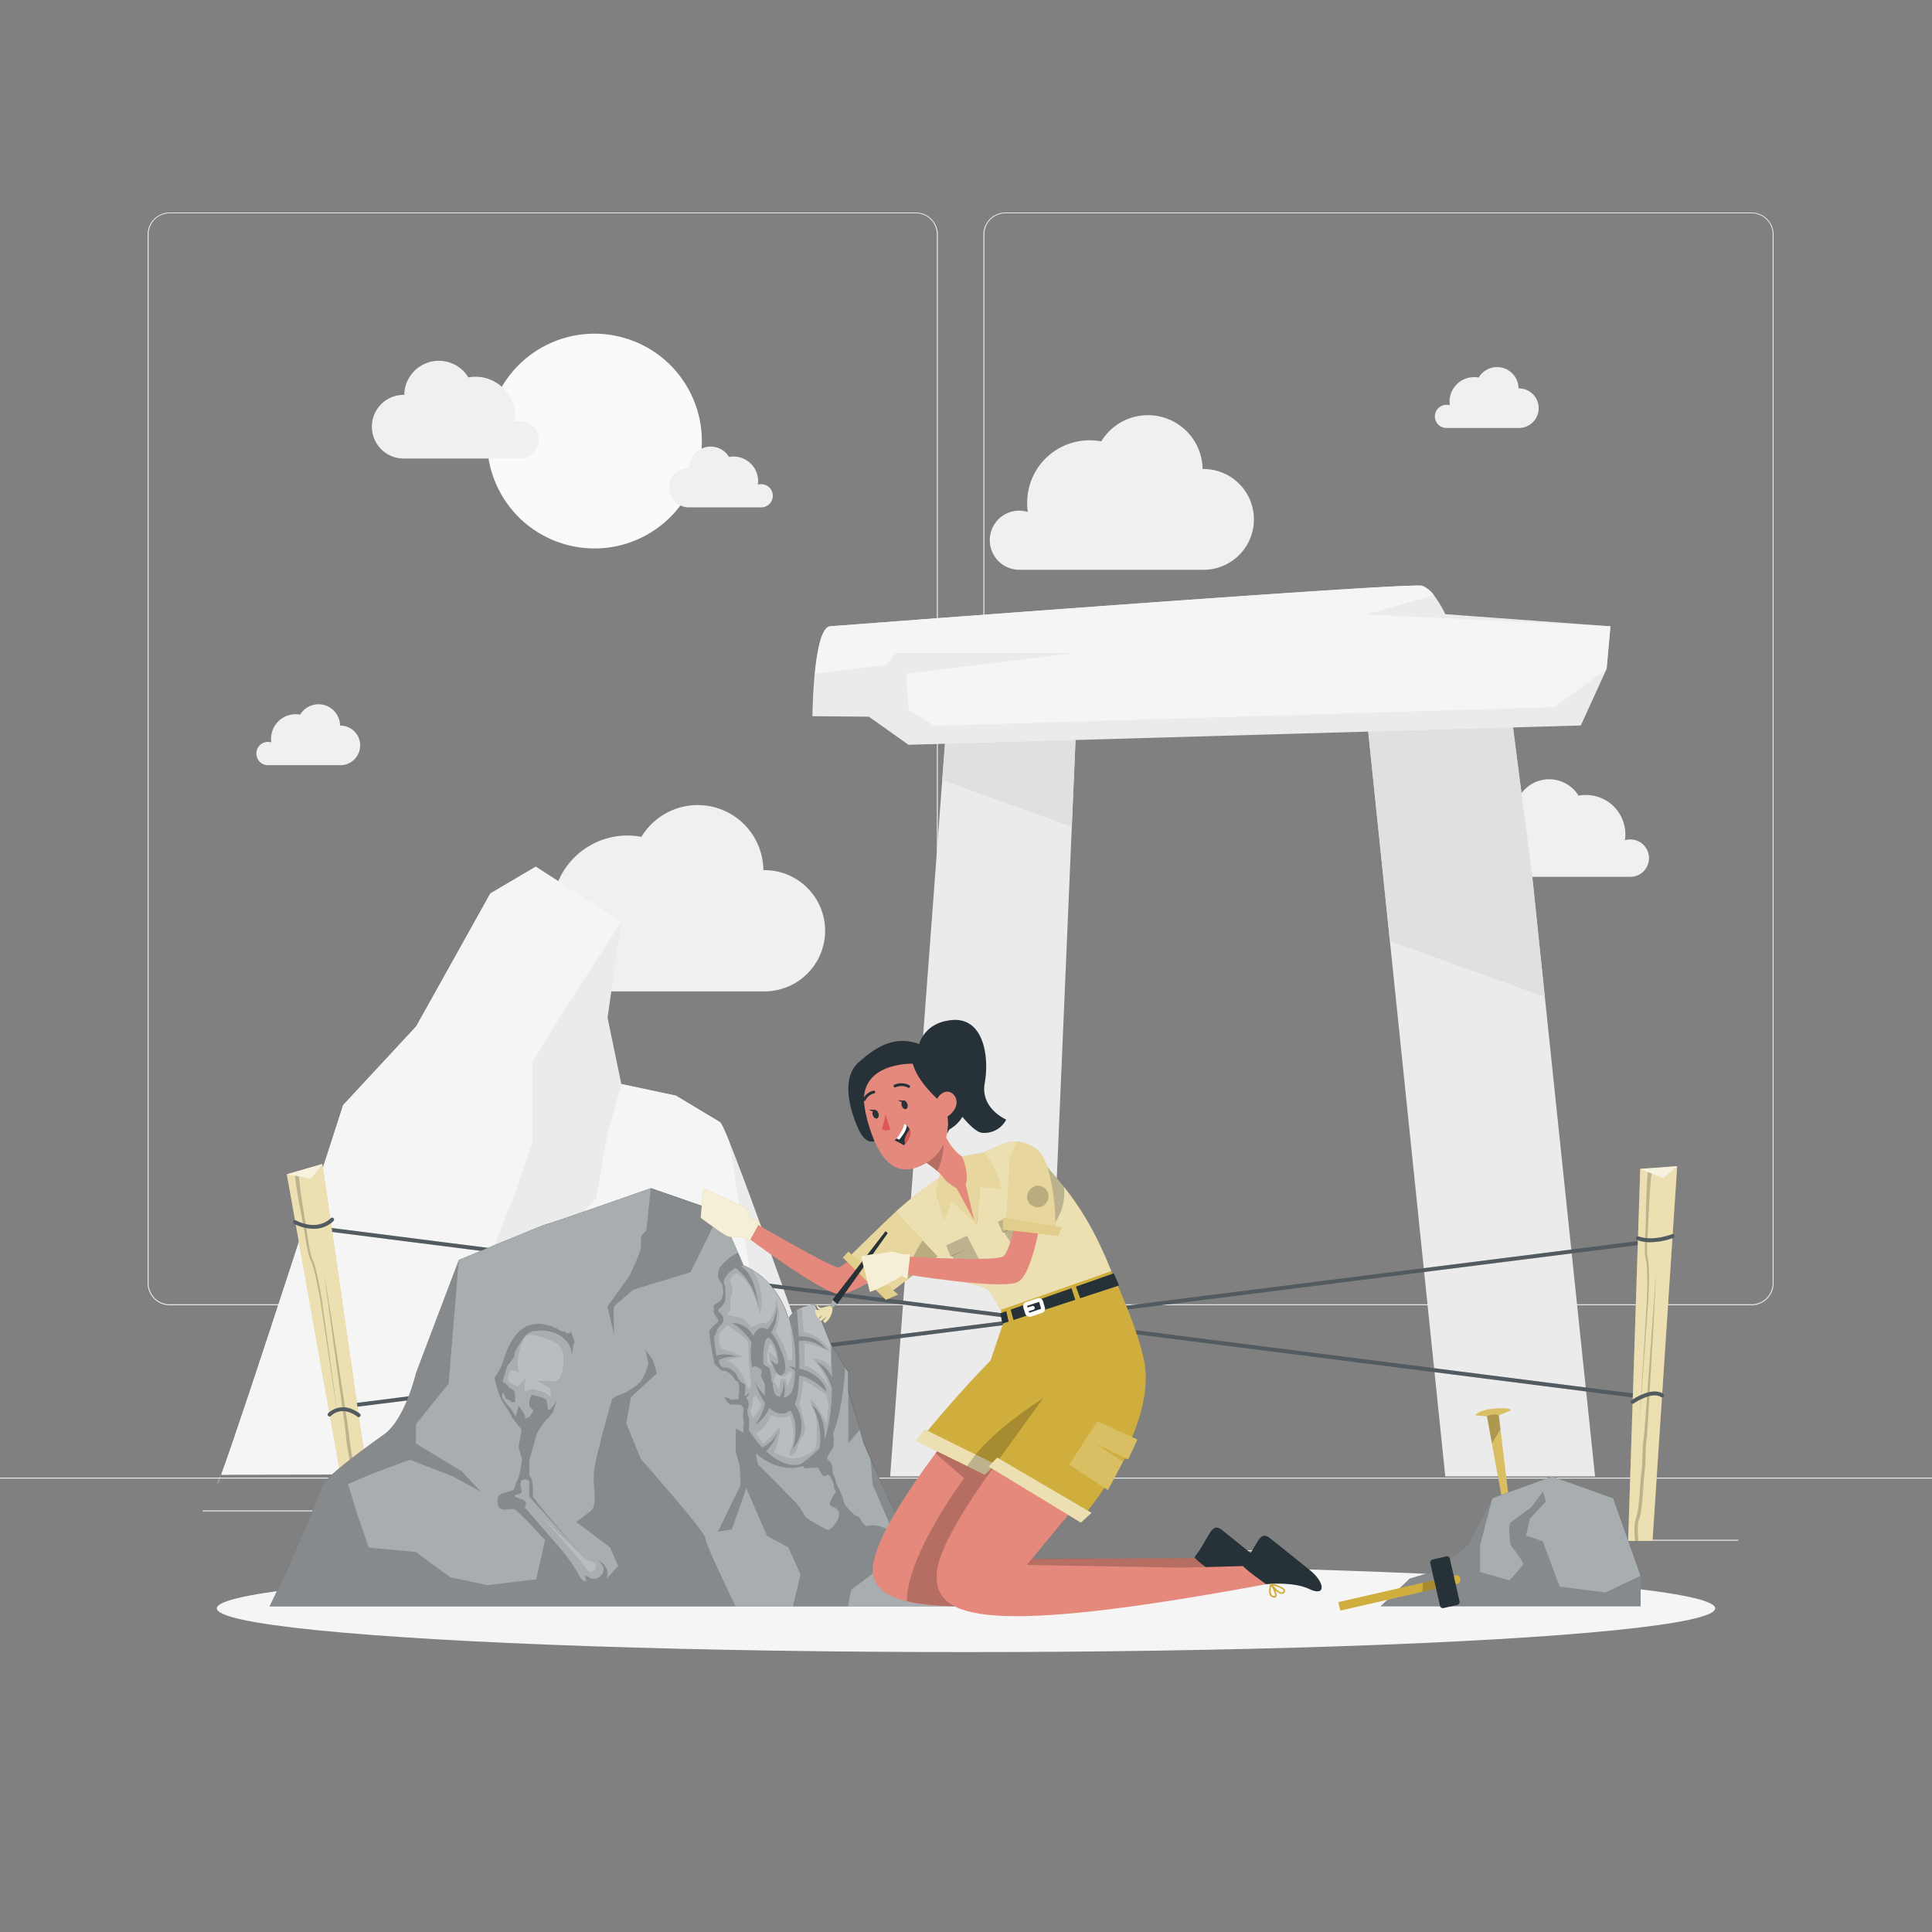 <svg xmlns="http://www.w3.org/2000/svg" viewBox="0 0 500 500"><rect x="0" y="0" width="500" height="500" fill="#808080" stroke="none"/><g id="freepik--background-complete--inject-3"><rect y="382.4" width="500" height="0.25" style="fill:#ebebeb"></rect><rect x="416.78" y="398.49" width="33.12" height="0.25" style="fill:#ebebeb"></rect><rect x="322.53" y="401.21" width="8.69" height="0.25" style="fill:#ebebeb"></rect><rect x="396.59" y="389.21" width="19.19" height="0.25" style="fill:#ebebeb"></rect><rect x="52.46" y="390.89" width="43.19" height="0.25" style="fill:#ebebeb"></rect><rect x="104.56" y="390.89" width="6.33" height="0.25" style="fill:#ebebeb"></rect><rect x="131.47" y="395.11" width="93.68" height="0.25" style="fill:#ebebeb"></rect><path d="M237,337.8H43.91a5.71,5.71,0,0,1-5.7-5.71V60.66A5.71,5.71,0,0,1,43.91,55H237a5.71,5.71,0,0,1,5.71,5.71V332.09A5.71,5.71,0,0,1,237,337.8ZM43.91,55.2a5.46,5.46,0,0,0-5.45,5.46V332.09a5.46,5.46,0,0,0,5.45,5.46H237a5.47,5.47,0,0,0,5.46-5.46V60.66A5.47,5.47,0,0,0,237,55.2Z" style="fill:#ebebeb"></path><path d="M453.31,337.8H260.21a5.72,5.72,0,0,1-5.71-5.71V60.66A5.72,5.72,0,0,1,260.21,55h193.1A5.71,5.71,0,0,1,459,60.66V332.09A5.71,5.71,0,0,1,453.31,337.8ZM260.21,55.2a5.47,5.47,0,0,0-5.46,5.46V332.09a5.47,5.47,0,0,0,5.46,5.46h193.1a5.47,5.47,0,0,0,5.46-5.46V60.66a5.47,5.47,0,0,0-5.46-5.46Z" style="fill:#ebebeb"></path><circle cx="153.85" cy="114.15" r="27.79" transform="translate(-34.67 80.08) rotate(-26.33)" style="fill:#fafafa"></circle><path d="M139.43,113.84a4.83,4.83,0,0,0-6.21-4.63A10.28,10.28,0,0,0,123.09,97.5a10.6,10.6,0,0,0-1.88.17,8.94,8.94,0,0,0-16.58,4.52h-.15a8.24,8.24,0,0,0,0,16.48h30.26A4.82,4.82,0,0,0,139.43,113.84Z" style="fill:#f0f0f0"></path><path d="M426.76,222.08a4.84,4.84,0,0,0-6.22-4.63,10.21,10.21,0,0,0-10.12-11.71,9.85,9.85,0,0,0-1.89.18A8.93,8.93,0,0,0,392,210.44h-.15a8.24,8.24,0,0,0,0,16.48h30.25A4.82,4.82,0,0,0,426.76,222.08Z" style="fill:#f0f0f0"></path><path d="M256.16,139.8a7.62,7.62,0,0,1,9.84-7.31,16.56,16.56,0,0,1-.17-2.35A16.16,16.16,0,0,1,285,114.23a14.15,14.15,0,0,1,26.23,7.15h.24a13,13,0,1,1,0,26.08H263.59A7.65,7.65,0,0,1,256.16,139.8Z" style="fill:#f0f0f0"></path><path d="M131.29,247.35a9.22,9.22,0,0,1,11.84-8.81,18.72,18.72,0,0,1-.21-2.82A19.45,19.45,0,0,1,166,216.58a17,17,0,0,1,31.56,8.61l.29,0a15.69,15.69,0,0,1,0,31.38H140.23A9.2,9.2,0,0,1,131.29,247.35Z" style="fill:#f0f0f0"></path><path d="M200,128.31a3,3,0,0,0-3.86-2.88,7,7,0,0,0,.06-.92,6.36,6.36,0,0,0-6.36-6.36,6.45,6.45,0,0,0-1.17.11,5.55,5.55,0,0,0-10.3,2.81h-.1a5.12,5.12,0,0,0,0,10.24h18.81A3,3,0,0,0,200,128.31Z" style="fill:#f0f0f0"></path><path d="M371.35,107.76a3,3,0,0,1,3-3,3,3,0,0,1,.86.12,7,7,0,0,1-.07-.92,6.36,6.36,0,0,1,6.36-6.36,6.45,6.45,0,0,1,1.17.11A5.56,5.56,0,0,1,393,100.52h.09a5.12,5.12,0,1,1,0,10.24H374.26A3,3,0,0,1,371.35,107.76Z" style="fill:#f0f0f0"></path><path d="M66.35,195a3,3,0,0,1,3-3,3.15,3.15,0,0,1,.87.12,5.53,5.53,0,0,1-.07-.92,6.36,6.36,0,0,1,6.36-6.36,6.45,6.45,0,0,1,1.17.11A5.56,5.56,0,0,1,88,187.79h.09a5.12,5.12,0,1,1,0,10.24H69.27A3,3,0,0,1,66.35,195Z" style="fill:#f0f0f0"></path><polygon points="412.8 382.09 374.04 382.09 359.71 243.56 353.73 185.81 381.81 185.81 390.98 183.7 396.59 227.29 399.8 257.99 412.8 382.09" style="fill:#ebebeb"></polygon><polygon points="278.34 191.52 277.38 213.96 270.2 382.09 230.37 382.09 243.85 201.9 244.78 189.52 271.42 188.83 278.34 191.52" style="fill:#ebebeb"></polygon><polygon points="271.42 188.83 278.34 191.52 277.38 213.96 243.85 201.9 244.78 189.52 271.42 188.83" style="fill:#e0e0e0"></polygon><polygon points="399.8 257.99 359.71 243.56 353.73 185.81 381.81 185.81 390.98 183.7 396.59 227.29 399.8 257.99" style="fill:#e0e0e0"></polygon><path d="M416.78,162.08l-1,11.07-6.67,14.6-174,5-10.23-7.27-14.63-.13s.06-5.39.6-11c.58-5.94,1.72-12.1,4-12.27,0,0,150.13-11.47,153.2-10.48a7.12,7.12,0,0,1,3,2.42,27.38,27.38,0,0,1,3,4.93Z" style="fill:#ebebeb"></path><path d="M416.78,162.08l-1,11.07L402.25,183l-160.33,4.84-6.76-4.18-.66-9.35L278.44,169H231.92l-2.73,3.14-18.29,2.22c.58-5.94,1.72-12.1,4-12.27,0,0,150.13-11.47,153.2-10.48a7.12,7.12,0,0,1,3,2.42L353.73,159Z" style="fill:#f5f5f5"></path><path d="M56.11,384.32l1-2.47A14.62,14.62,0,0,1,56.11,384.32Z" style="fill:#ebebeb"></path><path d="M219.54,381.39l-58.8.09-103.5.17C63.13,365.86,88.81,286,88.81,286l18.91-20.38,19.19-34.4,11.74-6.92,22.15,14.28-3.57,24.8,3.57,17.17,14.11,3,11.45,6.88c.31.19,1.15,2,2.37,5C196.48,314.58,219.54,381.39,219.54,381.39Z" style="fill:#ebebeb"></path><path d="M56.11,384.32l1-2.47A14.62,14.62,0,0,1,56.11,384.32Z" style="fill:#f5f5f5"></path><path d="M201.13,373.54l-40.39,7.94-103.5.17C63.13,365.86,88.81,286,88.81,286l18.91-20.38,19.19-34.4,11.74-6.92,22.15,14.28-14.33,22.12-8.65,14.18v20.58s-5.53,16.83-6.37,17.94-9.29,26.5-9.29,26.5l-11.27,38.26,27.76-51.1,15.65-16.95,2.93-16.73,3.57-12.83,14.11,3,11.45,6.88c.31.19,1.15,2,2.37,5Z" style="fill:#f5f5f5"></path></g><g id="freepik--Shadow--inject-3"><ellipse id="freepik--path--inject-3" cx="250" cy="416.24" rx="193.89" ry="11.32" style="fill:#f5f5f5"></ellipse></g><g id="freepik--rope-fence--inject-3"><path d="M428.32,320.64,267.66,340.93,82.14,317.33a.5.5,0,0,0-.13,1l181.67,23.1L91.25,363.2a.5.5,0,0,0-.44.56.51.51,0,0,0,.5.44h.06l176.29-22.26,154.86,19.7h.07a.5.5,0,0,0,.06-1l-151-19.21,156.8-19.79a.51.51,0,0,0,.44-.56A.5.5,0,0,0,428.32,320.64Z" style="fill:#263238"></path><path d="M428.32,320.64,267.66,340.93,82.14,317.33a.5.5,0,0,0-.13,1l181.67,23.1L91.25,363.2a.5.5,0,0,0-.44.56.51.51,0,0,0,.5.44h.06l176.29-22.26,154.86,19.7h.07a.5.5,0,0,0,.06-1l-151-19.21,156.8-19.79a.51.51,0,0,0,.44-.56A.5.5,0,0,0,428.32,320.64Z" style="fill:#fff;isolation:isolate;opacity:0.2"></path><polygon points="427.67 398.77 434.05 301.81 424.49 302.51 421.36 398.77 427.67 398.77" style="fill:#CFAE3D"></polygon><polygon points="427.67 398.77 434.05 301.81 424.49 302.51 421.36 398.77 427.67 398.77" style="fill:#fff;isolation:isolate;opacity:0.6"></polygon><polygon points="424.49 302.51 430.41 304.91 434.05 301.81 424.49 302.51" style="fill:#fff;isolation:isolate;opacity:0.6"></polygon><path d="M424,398.77c-.05-.76-.1-1.52-.12-2.28a16.44,16.44,0,0,1,.08-2.34,3.85,3.85,0,0,1,.1-.53l.07-.23c0-.08.08-.2.11-.3a7.72,7.72,0,0,0,.33-1.25,43.14,43.14,0,0,0,.58-4.89c.13-1.62.19-3.26.35-4.83a42.49,42.49,0,0,0,.36-4.89l.1-2.43c0-.78.07-1.66.17-2.34.14-.88.16-1.68.23-2.49l.15-2.43,1.12-19.44c.38-6.47.7-13,1-19.43l-2.83,38.82-.2,2.42c-.08.81-.12,1.63-.24,2.35-.14.92-.15,1.68-.2,2.51l-.11,2.43a42.53,42.53,0,0,1-.37,4.81c-.17,1.66-.24,3.26-.37,4.87a43.46,43.46,0,0,1-.58,4.77,8.24,8.24,0,0,1-.29,1.09l-.09.26-.11.35a2.75,2.75,0,0,0-.13.66,16.44,16.44,0,0,0-.11,2.51c0,.76.08,1.5.13,2.25Z" style="isolation:isolate;opacity:0.2"></path><path d="M427.42,303.7c-.61,5.46-.69,10.69-1.05,16.17-.09,1.37-.15,2.75-.13,4.1a8.34,8.34,0,0,0,.27,2,18.27,18.27,0,0,1,.19,2.08c.12,2.77,0,5.53-.11,8.28l-2.37,33,2-33c.08-2.75.17-5.5,0-8.23a18.72,18.72,0,0,0-.22-2c0-.35-.15-.59-.2-1a6.77,6.77,0,0,1-.1-1.07c0-1.4,0-2.78.08-4.16.3-5.52.14-11,.68-16.53Z" style="isolation:isolate;opacity:0.2"></path><polygon points="97.52 398.77 83.43 301.24 74.22 303.9 91.17 398.77 97.52 398.77" style="fill:#CFAE3D"></polygon><polygon points="97.52 398.77 83.43 301.24 74.22 303.9 91.17 398.77 97.52 398.77" style="fill:#fff;isolation:isolate;opacity:0.6"></polygon><polygon points="74.22 303.9 80.51 305.02 83.43 301.24 74.22 303.9" style="fill:#fff;isolation:isolate;opacity:0.6"></polygon><path d="M89.32,369.6c.09.8.21,1.62.25,2.35.05.93.2,1.67.32,2.49l.4,2.4a44,44,0,0,1,.64,4.79c.17,1.65.44,3.23.64,4.84a41.19,41.19,0,0,1,.43,4.78,8.21,8.21,0,0,1-.06,1.13l0,.28,0,.36a3.7,3.7,0,0,0,0,.67,15.1,15.1,0,0,0,.42,2.48c.21.88.46,1.74.71,2.6h.9c-.28-.93-.53-1.87-.76-2.81a16,16,0,0,1-.4-2.31,2.38,2.38,0,0,1,0-.53v-.25c0-.08,0-.21,0-.32a8.12,8.12,0,0,0,.06-1.29,43.94,43.94,0,0,0-.45-4.9c-.21-1.61-.48-3.23-.65-4.8a45.63,45.63,0,0,0-.67-4.85l-.4-2.4c-.13-.78-.28-1.64-.32-2.33-.05-.88-.2-1.67-.3-2.48l-.35-2.41-2.94-19.24q-1.47-9.63-3.06-19.23L89,367.19Z" style="isolation:isolate;opacity:0.2"></path><path d="M77.34,304.46c.54,5.47,1.55,10.59,2.33,16,.2,1.36.42,2.72.72,4a9,9,0,0,0,.68,1.89,17.77,17.77,0,0,1,.62,2c.69,2.68,1.15,5.41,1.61,8.11l4.53,32.75-4.92-32.67c-.5-2.71-1-5.42-1.69-8.05a19,19,0,0,0-.63-1.93c-.11-.33-.27-.54-.41-.93a7.14,7.14,0,0,1-.32-1c-.32-1.36-.56-2.72-.78-4.09-.85-5.45-2.16-10.83-2.76-16.31Z" style="isolation:isolate;opacity:0.2"></path><path d="M81.11,318a11.53,11.53,0,0,1-5-1.28.5.5,0,0,1-.19-.68.5.5,0,0,1,.68-.19c.22.12,5.3,2.92,9-.57a.5.5,0,0,1,.7,0,.5.5,0,0,1,0,.71A7.19,7.19,0,0,1,81.11,318Z" style="fill:#263238"></path><path d="M422.53,363.29a.5.5,0,0,1-.41-.22.5.5,0,0,1,.12-.69c.22-.15,5.23-3.61,8.18-1.67a.5.5,0,0,1-.55.84c-2.38-1.57-7,1.62-7.05,1.65A.52.52,0,0,1,422.53,363.29Z" style="fill:#263238"></path><path d="M427.15,321.48a9.74,9.74,0,0,1-3.42-.56.5.5,0,0,1-.29-.65.49.49,0,0,1,.64-.29c3.63,1.37,8.55-.52,8.59-.54a.5.5,0,1,1,.37.93A18.14,18.14,0,0,1,427.15,321.48Z" style="fill:#263238"></path><path d="M92.82,366.75a.49.49,0,0,1-.3-.1c-4.11-3.06-6.72-.36-6.83-.25a.5.5,0,1,1-.73-.68s3.31-3.48,8.16.13a.5.5,0,0,1,.1.7A.48.48,0,0,1,92.82,366.75Z" style="fill:#263238"></path><g style="isolation:isolate;opacity:0.2"><path d="M422.53,363.29a.5.5,0,0,1-.41-.22.5.5,0,0,1,.12-.69c.22-.15,5.23-3.61,8.18-1.67a.5.5,0,0,1-.55.84c-2.38-1.57-7,1.62-7.05,1.65A.52.52,0,0,1,422.53,363.29Z" style="fill:#fff"></path></g><g style="isolation:isolate;opacity:0.2"><path d="M427.15,321.48a9.74,9.74,0,0,1-3.42-.56.5.5,0,0,1-.29-.65.49.49,0,0,1,.64-.29c3.63,1.37,8.55-.52,8.59-.54a.5.5,0,1,1,.37.93A18.14,18.14,0,0,1,427.15,321.48Z" style="fill:#fff"></path></g><g style="isolation:isolate;opacity:0.2"><path d="M81.11,318a11.53,11.53,0,0,1-5-1.28.5.5,0,0,1-.19-.68.5.5,0,0,1,.68-.19c.22.12,5.3,2.92,9-.57a.5.5,0,0,1,.7,0,.5.5,0,0,1,0,.71A7.19,7.19,0,0,1,81.11,318Z" style="fill:#fff"></path></g><g style="isolation:isolate;opacity:0.2"><path d="M92.82,366.75a.49.49,0,0,1-.3-.1c-4.11-3.06-6.72-.36-6.83-.25a.5.5,0,1,1-.73-.68s3.31-3.48,8.16.13a.5.5,0,0,1,.1.7A.48.48,0,0,1,92.82,366.75Z" style="fill:#fff"></path></g></g><g id="freepik--rock-2--inject-3"><path d="M384.83,366.54l4.5,24.61,1.64.79-3.09-25.69L391,365s0-.84-4.34-.44-4.82,1.73-4.82,1.73Z" style="fill:#CFAE3D"></path><path d="M384.83,366.54l4.5,24.61,1.64.79-3.09-25.69L391,365s0-.84-4.34-.44-4.82,1.73-4.82,1.73Z" style="fill:#fff;isolation:isolate;opacity:0.2"></path><path d="M384.83,366.54a4,4,0,0,1,3.05-.29l.44,3.66-2.21,3.6Z" style="isolation:isolate;opacity:0.2"></path><polygon points="424.6 407.83 417.48 387.73 401.66 382.09 386.23 387.73 379.84 399.91 371.19 406.66 364.87 408.54 357.35 415.68 424.6 415.68 424.6 407.83" style="fill:#263238"></polygon><polygon points="357.35 415.68 424.6 415.68 424.6 407.83 417.48 387.73 401.65 382.09 386.23 387.73 379.83 399.91 371.19 406.66 364.86 408.54 357.35 415.68" style="fill:#fff;isolation:isolate;opacity:0.6"></polygon><path d="M357.35,415.68H424.6v-7.85l-9.1,4.3-11.87-1.51-4.35-11.74-4.35-1.46,1-4.37,4.15-4.48-.79-2.57-3,4.11s-4.55,3.27-5.34,3.93,0,5.87,0,5.87,3.56,4.29,3.17,5.08a40.86,40.86,0,0,1-3.52,4l-7.56-2.18v-6.86l3.17-12.18-6.4,12.18-8.64,6.75-6.33,1.88Z" style="isolation:isolate;opacity:0.2"></path><path d="M346.87,416.82l-.5-2.2,30.24-6.92a1.13,1.13,0,0,1,1.36.85h0a1.13,1.13,0,0,1-.85,1.35Z" style="fill:#CFAE3D"></path><polygon points="374.04 410.61 368.06 411.98 368.25 409.62 373.42 408.44 374.04 410.61" style="isolation:isolate;opacity:0.2"></polygon><rect x="367.5" y="406.88" width="12.88" height="5.19" rx="0.74" transform="translate(689.76 -46.33) rotate(77.12)" style="fill:#263238"></rect></g><g id="freepik--rock-1--inject-3"><path d="M69.79,415.71H287.6l-30-10.12L237.11,404l-13.54-30.49-4-13.67v-4.74l-4.68-7.55-2.52-6.33-1.44-3.61s-.43,0-1.09.12c-1.58.27-4.48,1.06-5.78,3.42,0,0-2.38-9.78-11.61-13.68l-6.06-13.75-17.94-6.22s-26.18,9.22-26.94,9.29-22.75,9.28-22.75,9.28l-11.1,29.3s-2.77,12-8.31,15.91S84,382.47,83.5,384.43s-7.65,18.26-8.18,19.6S69.79,415.71,69.79,415.71Z" style="fill:#263238"></path><path d="M287.6,415.71H69.79s5-10.35,5.53-11.68,7.65-17.65,8.18-19.6,10.29-9.22,15.82-13.12,8.31-15.91,8.31-15.91l11.1-29.3s22-9.22,22.75-9.28,26.94-9.29,26.94-9.29l17.94,6.22L191,324.18l1.47,3.32a17.57,17.57,0,0,1,2.21,1.12C202,333,204,341.18,204,341.18s.09-.16.15-.24a5.88,5.88,0,0,1,2-1.9,8.09,8.09,0,0,1,1.36-.66,11.53,11.53,0,0,1,2.29-.62c.66-.1,1.09-.12,1.09-.12l1.44,3.61,2.52,6.33.3.47h0l3.61,5.83.77,1.24v4.74l3,10.14,1,3.53,1.75,3.94L237.11,404l19.65,1.5.82.06Z" style="fill:#fff;isolation:isolate;opacity:0.6"></path><path d="M206.7,347.13c.1,2.27.17,4.72.15,7.05,1.47.34,6.22,1.82,7.07,6.1,0,0-3.43-3.79-7.11-4.27a36.66,36.66,0,0,1-.54,5.6,7.55,7.55,0,0,1-.58,1.81,9.36,9.36,0,0,1-.53,11.57c.14-.44,1.9-6.29-.63-10-1.46,1.28-3.54,1.14-5.45-.63a9.12,9.12,0,0,1-3.61,4.38,14.57,14.57,0,0,0,2.53-5.61,17.53,17.53,0,0,1-2.66-5.86,9,9,0,0,0,2.64,3.88l-.08-1.05a6.6,6.6,0,0,0,0-2,9.38,9.38,0,0,0-.79-1.58c-.5-1,.09-.61,0-1.66s-2.48-1.76-2.43-.69c-.07-.49-.15-1-.21-1.51a18.16,18.16,0,0,1,.05-5.27,15.63,15.63,0,0,0-5.13-5.05,6.28,6.28,0,0,1,5.57,3.4c.8-2,2.21-2.61,3.66-1.69a9.49,9.49,0,0,0,2.36-6s.55,3.94-1.44,6.78A9,9,0,0,1,201,347c3.05,6.14,2.52,8.37,1.2,8.93s-2.64-3.91-2.64-3.91,1.45,1.52,1.78.83-.59-5.57-2.3-6.55c-1.09-.62-1.67,3-1.48,6.59a1.79,1.79,0,0,0,1.05.81c.89.31,1,2.82,1,3.56s.24-.7.39,1.25a10.35,10.35,0,0,0,.58,2.32,3.81,3.81,0,0,0,1.24.68,8,8,0,0,0,1-4.18s.63,2.8,0,4.31c1.25-.07,2.3-1.1,2.6-3.2.18-1.26.29-2.46.36-3.62a6.08,6.08,0,0,0-1.6-1.12,2.07,2.07,0,0,1,1.63.39c.34-8-1.71-12.94-1.71-12.94a5.91,5.91,0,0,1,2.13-2.14c.13,1.53.33,4,.48,6.88a7.82,7.82,0,0,1,7.25,3.45C213.5,349.06,209.89,346.27,206.7,347.13Z" style="isolation:isolate;opacity:0.2"></path><path d="M69.79,415.71H190.38s-7.85-16.1-7.85-17.68-16.68-20.44-16.68-20.44l-3.76-9.21,1.19-6.77L170,355.4,169,352l-2-2.74.79,3.34a12.58,12.58,0,0,1-1.91,4.81c-1.38,1.75-4.68,3.28-4.68,3.28s-2.77.84-2.9,1.68S157,366.7,155.5,372.7s-1.85,7.26-1.85,10.2.93,6.83-.79,8.15l-3.69,2.86,8.7,6.54,2.11,4.84-3,3.28a3.17,3.17,0,0,0,.28-1.26,3.31,3.31,0,0,0-.37-1.48,3.22,3.22,0,0,0-2-1.8s1.85,1.33,1.19,2.87a2.71,2.71,0,0,1-2.9,1.67c-.79-.14-1.71-1.4-1.71-.42s.92,1,0,1-1.58-1.26-2.11-2.37a51.36,51.36,0,0,0-3.69-5.26L135.72,390a1,1,0,0,0,.26-1.34c-.52-.76-3.15-1.17-2.76-1.59s1.85-.28,1.78-1.12-.59-2.15,0-2.76,2.18-.3,2,.67a29.9,29.9,0,0,0,0,3.49l13.41,14.87c-3.1-3.53-12.5-14.31-12.5-15s.27-4.19-.91-5.3h0v-4.05l2-7a27.81,27.81,0,0,1,2.46-3.51,11.77,11.77,0,0,0,1.57-1.81l1.11-3.11s-2.09,3.25-2.3,2.27-.38-2.27-.38-2.27a2.07,2.07,0,0,0-1.41-.86c-1-.22-2.5-.64-2.5-.64s-.39,1.19-.53,1.5a6.2,6.2,0,0,0,0,1.57l1.1,1L137,366.7s-1.45.7-1.12.14-1.65-3-1.65-3l-.73,2.73c-.46-.7-.91-1.4-1.38-2.08a20,20,0,0,1-1.91-2.39,2.07,2.07,0,0,1-.13-1.6c.28,0,.45.33.53.61a1.91,1.91,0,0,0,.33.8c.33.35,1,.29,1.17.75a.34.34,0,0,0,.09.19.25.25,0,0,0,.15,0l.93,0a10.87,10.87,0,0,0-.06-2.42c-.15-1.1-1.35-.83-1.71-1.67-.18-.42-1.46-1.12-1.46-1.12s.81-2.93,1.17-3.9,2-2.1,1.91-3.21,2.94-5,3-5a3.63,3.63,0,0,1,2.76-1.1,9.62,9.62,0,0,1,6.27,1.35,6.61,6.61,0,0,1,1.54,1.45,6,6,0,0,1,1.34,3.58c.09-.78.19-1.55.29-2.33a1.7,1.7,0,0,1,.13-.55,2.08,2.08,0,0,0,.22-.38,1,1,0,0,0-.07-.55c-.3-.83-.59-1.66-.88-2.49a.79.79,0,0,1-1.26.43c-.14-.13-.23-.31-.38-.41s-.32.12-.48.11-.32-.17-.52-.26c-.37-.17-.72-.42-1.1-.61a12.33,12.33,0,0,0-2.56-.89,7.92,7.92,0,0,0-5.3.42c-4.09,2.09-5.66,8.23-6.13,9.63a19.81,19.81,0,0,1-2.05,3.65s1.07,4.72,2.05,6.12,2.57,3.9,2.43,4a30.3,30.3,0,0,0,2.58,3.24l-.8,4.58a23.52,23.52,0,0,0,.8,2.65c.32.7-.8,5.21-.8,5.21h0a9.54,9.54,0,0,0-1,2.61c-.67,1.81-4.68.39-4.45,3.68s3,1.41,4.45,2c.76.31,4.39,4.08,7.84,7.92l-2.27,10.14-12.68,1.51s-8.85-1.95-9.25-1.95-9.23-6.65-9.23-6.65l-12.21-1.13v-.06l-2.77-8.05-2.57-8.32,6.53-2.79,9.5-3.5L117,382l7.38,4-4.85-5.21-11.89-7.21v-5l8.46-10.47,2.64-32-11.1,29.3s-2.77,12-8.31,15.91S84,382.47,83.5,384.43s-7.65,18.26-8.18,19.6S69.79,415.71,69.79,415.71Zm75.58-12.13c.35.42.66.81.94,1.17Zm-4.29-5c1.41,1.58,2.79,3.16,3.93,4.53Z" style="isolation:isolate;opacity:0.2"></path><path d="M163.88,333.78s-4.69,4-4.95,4.3,0,7.41,0,7.41l-1.7-7.41,5.52-7.7c.27-.37,3-6.1,3.1-7.49s-.24-2.83.6-3.63l.83-.8,1.14-10.93,17.94,6.22-7.66,15.49Z" style="isolation:isolate;opacity:0.2"></path><path d="M189.39,395.82l3.76-10.69s.82,2,1.88,4.34l3.46,8,5.54,3,3.16,7-2,8.25h14.29c.24-1.5.72-4.28,1-4.44s3.09-2.34,5.3-4l11.3-3.22-11.79-26.55.52,6.6,6.17,14.4a23,23,0,0,1-1.64-2.07c-.55-.87-3.6-2.08-5.44-1.6s-2.11-2.36-3-2.41-3.15-2.88-3.15-2.88l-.42-1.09a15.72,15.72,0,0,0-1.27-3.3c-.79-1.26-.79-2.31-1.28-3.4a1.5,1.5,0,0,0-.3-.5,9.39,9.39,0,0,0-.07-1.48,2.34,2.34,0,0,0-1-1.85c-.81-.52.22-1.78,1-2.91.54-.73.38-2.74.2-4.07,2.1-5.45,2.87-12.4,3.14-17l-3.91-6.31s.42,3.8.47,8.74a8,8,0,0,0-4-3.92,15.64,15.64,0,0,1,4,6.91c-.1,4.5-.58,9.44-1.91,13.21.12-2.4-.21-6.41-3.23-9a19.11,19.11,0,0,1,1.93,11.25,38.83,38.83,0,0,1-5,4.15c-2.93.61-5.93-.7-8.82-3.4a12.9,12.9,0,0,0,3.15-5.2,9,9,0,0,1-4.13,4.23,33.91,33.91,0,0,1-3.53-4.49c0-.11,0-.23,0-.4a8.74,8.74,0,0,0,0-2.86c-.22-.73-.57-1.88-.18-2.51s0-2,0-2l-.49-.47a4.27,4.27,0,0,0,.86-1.56,5.63,5.63,0,0,1-1.16,1,1.67,1.67,0,0,1,0-.92,7.23,7.23,0,0,0,0-2.09,4.74,4.74,0,0,1-1.28-.94,5.44,5.44,0,0,1-1-1.78c-.2-.42-1.78-1.78-2.75-1.67s-1.68-.64-1.7-2a10,10,0,0,1,4.84-.77s-3.5-1.26-5.47-.25a38.84,38.84,0,0,1-.69-5.42c.2,1.21.63-1.1,1.12-1.83s1.38-1.05,1.38-2.29-1.92-2-1.25-2.52a4.08,4.08,0,0,0,1.75-3.88c-.2-2.29.2-1.2-.2-2.29a2.11,2.11,0,0,1-.15-1.55,7.92,7.92,0,0,1,2.94-3,15.73,15.73,0,0,1,5.91,10.62s-.34-8.88-4.63-11.08a4.53,4.53,0,0,1,.74-.08L191,324.18a12.48,12.48,0,0,0-4.87,4.1,7.75,7.75,0,0,0-.32,2.1c.17.84,1.45,2.31,1.26,2.62s.33,1.26,0,2.1-.08,1.06-.6,1.52-1.8,1-1.8,1.46.3.79,0,1.15,1.21,2.14,1.25,2.56-.73.84-1.29,1.37a13.17,13.17,0,0,0-1.11,1.24s0,.06,0,.09a2.25,2.25,0,0,1,.06.6c.3,2.48.75,5.11,1.33,7.84,1,1,1.86,2,2.32,1.85.7-.21,2.18,1.14,2.18,1.14l1.09,1.5s.59-.24.69.81a7.37,7.37,0,0,1,0,2.61c-.2.43.3,1.26-.4,1.26s-1.68.41-1.87,0-1.51-.49-1.51-.49l.81,1.12s.6,1,1.19.79,1.71.17,1.89,0,.88.36,1.08.88-.3,1.88,0,2.83-.1,2.26,0,2.44a3.2,3.2,0,0,1,.06,1.12l-2-1.11s-.06,3.93-.06,5.82a1.9,1.9,0,0,0,.23.89l.89,3.36.13,4.68-5.85,12ZM185.78,352v0h0Zm9.82,24.09c3.84,3.37,8.2,4.56,12.15,3.33a.88.88,0,0,1,.23.32c.13.35,1.49.25,1.68.16a6.34,6.34,0,0,1,1.24,0l.74-.16s.3.56,1,1.72,1.29.09,1.76.26,1.7,2.66,1.38,3c-.09.1.17.64.59,1.35a10,10,0,0,0-1.5,2.62c-.45,1.45,1,1.06,1.83,2s.39,2.62-.92,4.14-1.85,1-1.85,1-5.34-2.74-5.54-3.42a27.26,27.26,0,0,0-2.37-3.5l-9.89-10Z" style="isolation:isolate;opacity:0.2"></path><polygon points="219.54 359.87 222.53 370.01 219.54 373.54 219.54 359.87" style="isolation:isolate;opacity:0.2"></polygon><path d="M287.6,415.71H268.36c-4.76-4.34-10.69-9.41-11.6-10.18l.82.06Z" style="isolation:isolate;opacity:0.2"></path><path d="M205,352l-1.09,0a27.17,27.17,0,0,0-1.09-3.83c-.49-1.09-2.07-3.56-2.07-3.56a16.42,16.42,0,0,0,.93-4.71,29.89,29.89,0,0,0-.84-3.93c-.09,4.91-2.57,6.58-2.57,6.58a2.19,2.19,0,0,0-1.12-.18,11.13,11.13,0,0,0-2.64,1.15,20.06,20.06,0,0,0-1.79-1.92c-1-.93-3.94-.95-4.34-1.37s.6-.87.59-.91,0-1.24,0-1.89a7.06,7.06,0,0,1,.44-2.42,5.37,5.37,0,0,0-.39-3.26c-.36-1,1.38-2.23,1.38-2.23,4.3,1.25,6.26,10.44,6.26,10.44a13.67,13.67,0,0,0-2-11.35C202,333,204,341.18,204,341.18s.09-.16.15-.24A48.71,48.71,0,0,1,205,352Z" style="fill:#fff;isolation:isolate;opacity:0.2"></path><path d="M210.3,351.64a18,18,0,0,1,4.56,8.23c-2.4-5.53-6.62-6.45-6.62-6.45v-5.64c1.46-.37,6.33,1.94,6.61,2.07-1.79-4-6.9-5.23-6.9-5.23l-.43-6.24a11.53,11.53,0,0,1,2.29-.62c.66-.1,1.09-.12,1.09-.12l1.44,3.61,2.52,6.33.3.47h0c0,2.57-.3,5.85-.3,5.85C213.56,351.44,210.3,351.64,210.3,351.64Z" style="fill:#fff;isolation:isolate;opacity:0.2"></path><path d="M188.27,343s4.83,2.87,5.43,4.75a56.6,56.6,0,0,0,.5,8.76c.59,3.11-.6,2.91-.6,2.91s-.49-1.28-1.18-2.91a9.54,9.54,0,0,0-2.57-3.42,13.77,13.77,0,0,1-1.58-1.09s4.06-1.28,4.55-.79-4-1.68-5.55-2-1.33-3.85-.91-4.35S188.27,343,188.27,343Z" style="fill:#fff;isolation:isolate;opacity:0.2"></path><path d="M195.6,361.13l1.47,2.57a21.57,21.57,0,0,1-1.88,3c-.4.27-1.35-1.51-.83-2s.43-2.82.43-2.82Z" style="fill:#fff;isolation:isolate;opacity:0.2"></path><path d="M199.54,366.25s2.73,1.37,4.84,0c0,0,1.92,5.15.3,8.75s1.65,1,1.67-.42,2.29-3.16,2-5.34a42.82,42.82,0,0,0-1.48-5.73s1-5.35,1-6,5.72,3.07,6.07,3.66a10.44,10.44,0,0,1,.45,2.8l-.45,4.42s-2.35-4.84-3.62-5.83-.06,1.75.6,3.16.4,6.82.36,7.86a3.55,3.55,0,0,1-2.33,2.9c-1.48.61-3.36,1.36-5.24.79a17,17,0,0,1-3.36-1.45s2.06-5,1.33-6.64a32.56,32.56,0,0,1-2.12,2.62c-.59.55-2,1.78-2,1.78l-1.92-2.63A8.76,8.76,0,0,0,199.54,366.25Z" style="fill:#fff;isolation:isolate;opacity:0.2"></path><path d="M204.38,354.7l.65,1.09L203.79,359l-.49-2.13h-1.19l-.45,2.62-1.53-2.06.85-2.1s1.53,1.39,2.22.8A7,7,0,0,0,204.38,354.7Z" style="fill:#fff;isolation:isolate;opacity:0.2"></path><path d="M199,350.25c0-1.12,1.49,1.34,1.87,1s-1.08-3.46-1.48-3.46-1,3.27-.89,3.46a8.16,8.16,0,0,1,0,1.58l1.22.7A8.8,8.8,0,0,1,199,350.25Z" style="fill:#fff;isolation:isolate;opacity:0.2"></path><path d="M134,353.52c-.26-1.16.79-7.64,2.77-8s7,1.79,7.52,2.29a5.09,5.09,0,0,1,1.52,4.23c-.07,2.59-.73,5.52-2.18,5.38a44.84,44.84,0,0,0-4.62,0s3.43,1.77,3.43,2.06.53,2.8-.39,1.68-3.17-1.31-4-1.68-2,.94-2.24.42.26-3.33.26-3.33L134,358.82s-2.84-.88-2.52-2.28.32-1.61.85-1.84,2,.56,2,.56Z" style="fill:#fff;isolation:isolate;opacity:0.2"></path><path d="M138.65,391c.39,0,11.87,13.21,11.87,13.21s1.32,2.39,2.24,2.52a1.38,1.38,0,0,0,1.45-1.78c-.4-.86-2.64-1.33-2.64-1.33Z" style="fill:#fff;isolation:isolate;opacity:0.2"></path></g><g id="freepik--Character--inject-3"><path d="M231.78,317.5S218.43,327.58,217.09,328s-22.16-11.73-22.16-11.73l-2.11,3.52s20.57,15.51,24.79,15.19,20.47-11,20.47-11Z" style="fill:#e4897b"></path><path d="M231.78,313.64c-2.7,2.47-12.24,11.83-12.24,11.83l10.2,9.55,14.56-11.08Z" style="fill:#CFAE3D"></path><path d="M219.54,325.47l10.2,9.55,5.12-3.9,9.44-7.18L239.52,320l-7.74-6.37C229.08,316.11,219.54,325.47,219.54,325.47Z" style="fill:#fff;isolation:isolate;opacity:0.5"></path><polygon points="232.43 335.02 219.54 323.94 218.14 325.47 229.27 336.4 232.43 335.02" style="fill:#CFAE3D"></polygon><polygon points="232.43 335.02 219.54 323.94 218.14 325.47 229.27 336.4 232.43 335.02" style="fill:#fff;isolation:isolate;opacity:0.4"></polygon><path d="M234.86,331.12l9.44-7.18L239.52,320C237.72,322.45,234.86,327,234.86,331.12Z" style="isolation:isolate;opacity:0.2"></path><path d="M231.78,313.64q2.15,2.22,4,4.21c4.83,5.14,8.27,8.78,10.92,11.73,3.63,4.06,7.76,1.81,9.92,5.32.92,1.49,1.86,3.13,2.91,5.07l28.06-11c-7.76-19.6-15.63-24.69-18.57-29.71l-.09-.16a7.38,7.38,0,0,0-9.05-3.1c-2,.8-4.37,1.79-6.53,2.81a95.58,95.58,0,0,0-11.59,6.92A88.46,88.46,0,0,0,231.78,313.64Z" style="fill:#CFAE3D"></path><path d="M231.78,313.64q2.15,2.22,4,4.21c4.84,5.14,8.28,8.78,10.93,11.73,3.63,4.06,7.76,1.81,9.92,5.32.92,1.49,1.86,3.13,2.91,5.07l28.06-11c-4.35-11-8.73-17.4-12.26-21.81-1.72-2.15-3.23-3.82-4.44-5.3a20.07,20.07,0,0,1-1.87-2.6l-.09-.16a7.38,7.38,0,0,0-9.05-3.1c-2,.8-4.37,1.79-6.53,2.81a95.58,95.58,0,0,0-11.59,6.92A88.46,88.46,0,0,0,231.78,313.64Z" style="fill:#fff;isolation:isolate;opacity:0.6"></path><polygon points="250.25 319.83 244.86 322.31 245.99 325.08 246.42 325.08 248.14 328.04 253.35 325.87 250.25 319.83" style="isolation:isolate;opacity:0.2"></polygon><polygon points="245.99 325.08 250.64 322.97 246.42 325.08 245.99 325.08" style="isolation:isolate;opacity:0.2"></polygon><polygon points="263.53 313.57 258.23 316.24 259.45 318.96 259.89 318.95 261.7 321.86 266.83 319.5 263.53 313.57" style="isolation:isolate;opacity:0.2"></polygon><polygon points="259.45 318.96 264.03 316.7 259.89 318.95 259.45 318.96" style="isolation:isolate;opacity:0.2"></polygon><path d="M273.12,316.31a13.57,13.57,0,0,0,2.22-9.17c-1.72-2.15-3.23-3.82-4.44-5.3C267.66,305.27,273.12,316.31,273.12,316.31Z" style="isolation:isolate;opacity:0.2"></path><path d="M225.85,406c-.14,4,2.48,6.89,8.86,8.43,11.74,2.86,36.2,1.12,79.56-6.9l-3.43-4.3-61.65.28,19.68-23.82,1.84-2.23-20.93-11.17s-3,3.6-6.85,8.75l-.82,1.09C235.21,385.39,226.09,398.94,225.85,406Z" style="fill:#e4897b"></path><path d="M234.71,414.39c11.74,2.86,36.2,1.12,79.56-6.9l-3.43-4.3-61.65.28,19.68-23.82L242.93,375l-.82,1.09,7.41,6.48S234.6,402.49,234.71,414.39Z" style="opacity:0.2"></path><path d="M309.2,402.92c-.39.51,6.06,5,6.06,5s6.84-.82,11.2,1.26,4.07-1.77,0-5L316.3,396C313.39,393.71,313.22,397.65,309.2,402.92Z" style="fill:#263238"></path><path d="M266.34,367.8,287.27,379l-21.53,26,40.12.71h0l18.5-.48,3.33,4.76c-73.22,13.57-85.68,8.82-85.29-2.5S266.34,367.8,266.34,367.8Z" style="fill:#e4897b"></path><path d="M252.8,316.76l.93-16.13c-6.4.51-9.46-7.5-9.46-7.5l-4.72,7.69a25.87,25.87,0,0,1,3,2.25c4,3.55,2.44,5.39,2.44,5.39Z" style="fill:#e4897b"></path><path d="M239.55,300.82a25.87,25.87,0,0,1,3,2.25c2.13-3.84,1.72-9.94,1.72-9.94Z" style="isolation:isolate;opacity:0.2"></path><path d="M237.47,271.9s.58-7.16,8.88-7.91,9.71,9.67,8.5,16.28,5.56,9.48,5.56,9.48a6.35,6.35,0,0,1-6.21,3.42C249.64,292.9,237.47,271.9,237.47,271.9Z" style="fill:#263238"></path><path d="M226.59,295.15s-2.32,1.76-4.51-3.13-4.46-13,.13-17.09,9.44-7.15,16-4.62,18.35,16.12,7,22.28-18.7,2.13-18.7,2.13" style="fill:#263238"></path><path d="M230.57,275.47c-7.25,2.66-8.15,7.4-5.94,15.06,2.77,9.57,7.28,15.43,15.6,10.11C251.53,293.41,242.6,271,230.57,275.47Z" style="fill:#e4897b"></path><path d="M229.17,288.4a16.24,16.24,0,0,1-1,3.78,2.12,2.12,0,0,0,2.21.12Z" style="fill:#de5753"></path><path d="M233.38,286.18c.21.6.7,1,1.1.84s.56-.74.35-1.34-.69-1-1.09-.84S233.18,285.58,233.38,286.18Z" style="fill:#263238"></path><path d="M233.91,284.81l-1.48-.06S233.46,285.62,233.91,284.81Z" style="fill:#263238"></path><path d="M225.88,288.6c.2.6.69,1,1.09.84s.56-.74.36-1.34-.7-1-1.1-.84S225.67,288,225.88,288.6Z" style="fill:#263238"></path><path d="M226.41,287.24l-1.48-.07S226,288.05,226.41,287.24Z" style="fill:#263238"></path><path d="M235.16,281.54a.36.36,0,0,1-.2-.06,3.69,3.69,0,0,0-3.19-.09.37.37,0,0,1-.48-.18.35.35,0,0,1,.18-.48,4.35,4.35,0,0,1,3.89.15.36.36,0,0,1,.1.5A.37.37,0,0,1,235.16,281.54Z" style="fill:#263238"></path><path d="M223.69,284.94a.31.31,0,0,1-.18-.05.36.36,0,0,1-.14-.49,4,4,0,0,1,2.73-2.14.37.37,0,0,1,.4.32.35.35,0,0,1-.31.4,3.27,3.27,0,0,0-2.19,1.78A.37.37,0,0,1,223.69,284.94Z" style="fill:#263238"></path><path d="M243,284.76s-5.57-4.7-6.75-9.48c0,0-16.51-.59-11.86,14.24,0,0-6.16-12.42,6.19-17.29s19,13.37,14.55,21.16C245.1,293.39,246.44,287.72,243,284.76Z" style="fill:#263238"></path><path d="M242.35,286.73a3.38,3.38,0,0,1,2.36-4.16c2.33-.58,5.09,3.63-.08,6.79C243.89,289.82,243.15,289.2,242.35,286.73Z" style="fill:#e4897b"></path><path d="M231.56,295.16a18.78,18.78,0,0,1,2.37,1.23c.11-.11.21-.23.31-.35,1.38-1.64,1.48-2.85,1.18-3.7a2.73,2.73,0,0,0-.75-1.07,2.58,2.58,0,0,0-.6-.44,10.15,10.15,0,0,1-2,3.77Z" style="fill:#263238"></path><path d="M232,294.6l.71.34c1.3-1.54,2-2.8,1.94-3.67a2.58,2.58,0,0,0-.6-.44A10.15,10.15,0,0,1,232,294.6Z" style="fill:#fff"></path><path d="M234.24,296c1.38-1.64,1.48-2.85,1.18-3.7a6.89,6.89,0,0,0-1.18,2.12A2.57,2.57,0,0,0,234.24,296Z" style="fill:#de5753"></path><path d="M321.63,405c-.39.51,6.06,5,6.06,5s6.84-.81,11.2,1.26,4.07-1.77,0-5l-10.13-8.11C325.82,395.77,325.65,399.71,321.63,405Z" style="fill:#263238"></path><path d="M332.17,411a1.07,1.07,0,0,1,.42.58.75.75,0,0,1-.37.77.84.84,0,0,1-.66.15,3.15,3.15,0,0,1-1.5-.95c.29.67.47,1.34.23,1.68s-.43.28-.82.19a1.23,1.23,0,0,1-.81-.61c-.55-1,.07-2.84.1-2.94l.05-.07h0a.1.1,0,0,1,.05,0h0l.06,0H329A9.73,9.73,0,0,1,332.17,411Zm-1.38.65a2,2,0,0,0,.83.44.46.46,0,0,0,.35-.07c.25-.19.23-.32.22-.36-.1-.47-1.49-1-2.71-1.37A9.83,9.83,0,0,0,330.79,411.68Zm-1.56,1.21a.83.83,0,0,0,.34.16c.11,0,.31.06.38,0,.2-.29-.29-1.47-.92-2.54a3.4,3.4,0,0,0,0,2.16A1,1,0,0,0,329.23,412.89Z" style="fill:#CFAE3D"></path><path d="M238.08,372.75l16.78,8.9,2.72-2.68,23.15,13c7.17-8.75,17-24.81,15.67-37.79-.86-8.24-8.54-24.69-8.8-25.2L259,339l.61,3.5-3.27,9.63S247.15,361.37,238.08,372.75Z" style="fill:#CFAE3D"></path><polygon points="288.24 329.53 278.44 332.98 279.54 335.98 289.62 332.68 288.24 329.53" style="fill:#263238"></polygon><polygon points="277.31 333.38 261.56 338.93 262.29 341.61 278.28 336.39 277.31 333.38" style="fill:#263238"></polygon><polygon points="258.92 339.86 259.39 342.56 261.04 342.02 260.41 339.33 258.92 339.86" style="fill:#263238"></polygon><path d="M266.38,340.75a1.06,1.06,0,0,1-.5-.13,1,1,0,0,1-.55-.65l-.5-1.61a1.1,1.1,0,0,1,.68-1.36l3-1a1.1,1.1,0,0,1,.87.06,1.15,1.15,0,0,1,.55.67h0l.48,1.69a1.08,1.08,0,0,1-.71,1.34l-2.95,1A1.06,1.06,0,0,1,266.38,340.75Zm-.09-1.07.12.06h0l2.95-1a.08.08,0,0,0,.06-.11l-.48-1.7a.08.08,0,0,0-.05,0l-3,1a.08.08,0,0,0-.06.11l.5,1.62Z" style="fill:#fff"></path><path d="M266.19,339.32a.49.49,0,0,1-.48-.35.5.5,0,0,1,.33-.62l1.11-.35a.51.51,0,0,1,.63.33.51.51,0,0,1-.33.63l-1.11.34A.39.39,0,0,1,266.19,339.32Z" style="fill:#fff"></path><path d="M257.58,379l12.35-17.1s-15.22,9.52-19.4,17.49l4.33,2.29Z" style="opacity:0.2"></path><polygon points="257.58 378.97 239.33 369.91 237.11 372.94 254.86 381.65 257.58 378.97" style="fill:#CFAE3D"></polygon><polygon points="237.11 372.95 250.27 379.4 254.86 381.65 257.58 378.97 252.48 376.44 252.47 376.44 239.33 369.91 237.11 372.95" style="fill:#fff;isolation:isolate;opacity:0.6"></polygon><polygon points="250.27 379.4 254.86 381.65 257.58 378.97 252.48 376.44 252.47 376.44 250.27 379.4" style="opacity:0.2"></polygon><polygon points="282.49 391.52 258.09 377.23 255.85 379.54 279.72 394.04 282.49 391.52" style="fill:#CFAE3D"></polygon><polygon points="282.49 391.52 258.09 377.23 255.85 379.54 279.72 394.04 282.49 391.52" style="fill:#fff;isolation:isolate;opacity:0.6"></polygon><polygon points="294.36 372.55 284.03 367.8 276.69 379.05 286.71 385.64 291.06 377.52 291.98 377.65 294.36 372.55" style="fill:#CFAE3D"></polygon><polygon points="294.36 372.55 284.03 367.8 276.69 379.05 286.71 385.64 290.63 378.32 283.74 373.75 291.98 377.65 294.36 372.55" style="fill:#fff;isolation:isolate;opacity:0.2"></polygon><path d="M254.41,298.3l-5.47,1s2,4,1,7.32l2.19,9.21-4.57-8.28s-3-1.65-4.24-3.73l-1.1,4.52,2.07,7.49,2-5.12,6.46,6.07.93-9.63,5.31.4S257.73,301.21,254.41,298.3Z" style="fill:#CFAE3D"></path><path d="M254.41,298.3l-5.47,1s2,4,1,7.32l2.19,9.21-4.57-8.28s-3-1.65-4.24-3.73l-1.1,4.52,2.07,7.49,2-5.12,6.46,6.07.93-9.63,5.31.4S257.73,301.21,254.41,298.3Z" style="fill:#fff;isolation:isolate;opacity:0.5"></path><path d="M264.19,306c-.05,4.08-2.35,17.81-4.63,19.19s-25.06,0-25.06,0l-.59,4.54s24.83,4.09,29.37,2.11S270.2,310,270.2,310Z" style="fill:#e4897b"></path><path d="M263.28,295.47c5.61.72,7.45,3.88,8.77,10.48a56.13,56.13,0,0,1,1.05,12.26l-12.69-1.45s.83-15.43,1-16.75S263.28,295.47,263.28,295.47Z" style="fill:#CFAE3D"></path><path d="M263.28,295.47c5.61.72,7.45,3.88,8.77,10.48a56.13,56.13,0,0,1,1.05,12.26l-12.69-1.45s.83-15.43,1-16.75S263.28,295.47,263.28,295.47Z" style="fill:#fff;isolation:isolate;opacity:0.5"></path><polygon points="274.69 317.63 259.56 315.18 259.56 318.21 273.9 319.83 274.69 317.63" style="fill:#CFAE3D"></polygon><polygon points="274.69 317.63 259.56 315.18 259.56 318.21 273.9 319.83 274.69 317.63" style="fill:#fff;isolation:isolate;opacity:0.4"></polygon><path d="M265.81,310.12a2.8,2.8,0,1,0,2.76-3.28A3.05,3.05,0,0,0,265.81,310.12Z" style="isolation:isolate;opacity:0.2"></path><polygon points="229.19 318.62 215.44 336.4 216.69 337.5 229.74 319.14 229.19 318.62" style="fill:#263238"></polygon><polygon points="215.44 336.4 214.86 337.93 215.44 338.48 216.69 337.5 215.44 336.4" style="fill:#263238"></polygon><polygon points="215.44 336.4 214.86 337.93 215.44 338.48 216.69 337.5 215.44 336.4" style="fill:#fff;isolation:isolate;opacity:0.6"></polygon><path d="M214.86,337.93s-1.39.3-2.13.55-1.43-1-1.43-1,0,1.48,1.13,1.53H210.9a3,3,0,0,0,.89,2.13l1.09-.84-.89,1.18.54.4,1.49-1.33-1,1.33.44.54a5,5,0,0,0,2-3.9Z" style="fill:#CFAE3D"></path><path d="M214.86,337.93s-1.39.3-2.13.55-1.43-1-1.43-1,0,1.48,1.13,1.53H210.9a3,3,0,0,0,.89,2.13l1.09-.84-.89,1.18.54.4,1.49-1.33-1,1.33.44.54a5,5,0,0,0,2-3.9Z" style="fill:#fff;isolation:isolate;opacity:0.6"></path><path d="M235.56,324.55l-.72,6.46-1.49-.79s-4.93,3.16-8.22,4.09l-2.31-9.23s7.24-1.14,8.11-1.14a15.63,15.63,0,0,1,3,.68Z" style="fill:#CFAE3D"></path><path d="M235.56,324.55l-.72,6.46-1.49-.79s-4.93,3.16-8.22,4.09l-2.31-9.23s7.24-1.14,8.11-1.14a15.63,15.63,0,0,1,3,.68Z" style="fill:#fff;isolation:isolate;opacity:0.8"></path><path d="M196.64,316.31,194,321.14,191.9,320a6.09,6.09,0,0,1-3.83-.18c-1.58-.82-6.72-4.65-6.72-4.65l.66-7.65s10.55,4.89,10.81,4.89,1.32,2.76,1.32,2.76Z" style="fill:#CFAE3D"></path><path d="M196.64,316.31,194,321.14,191.9,320a6.09,6.09,0,0,1-3.83-.18c-1.58-.82-6.72-4.65-6.72-4.65l.66-7.65s10.55,4.89,10.81,4.89,1.32,2.76,1.32,2.76Z" style="fill:#fff;isolation:isolate;opacity:0.8"></path></g></svg>